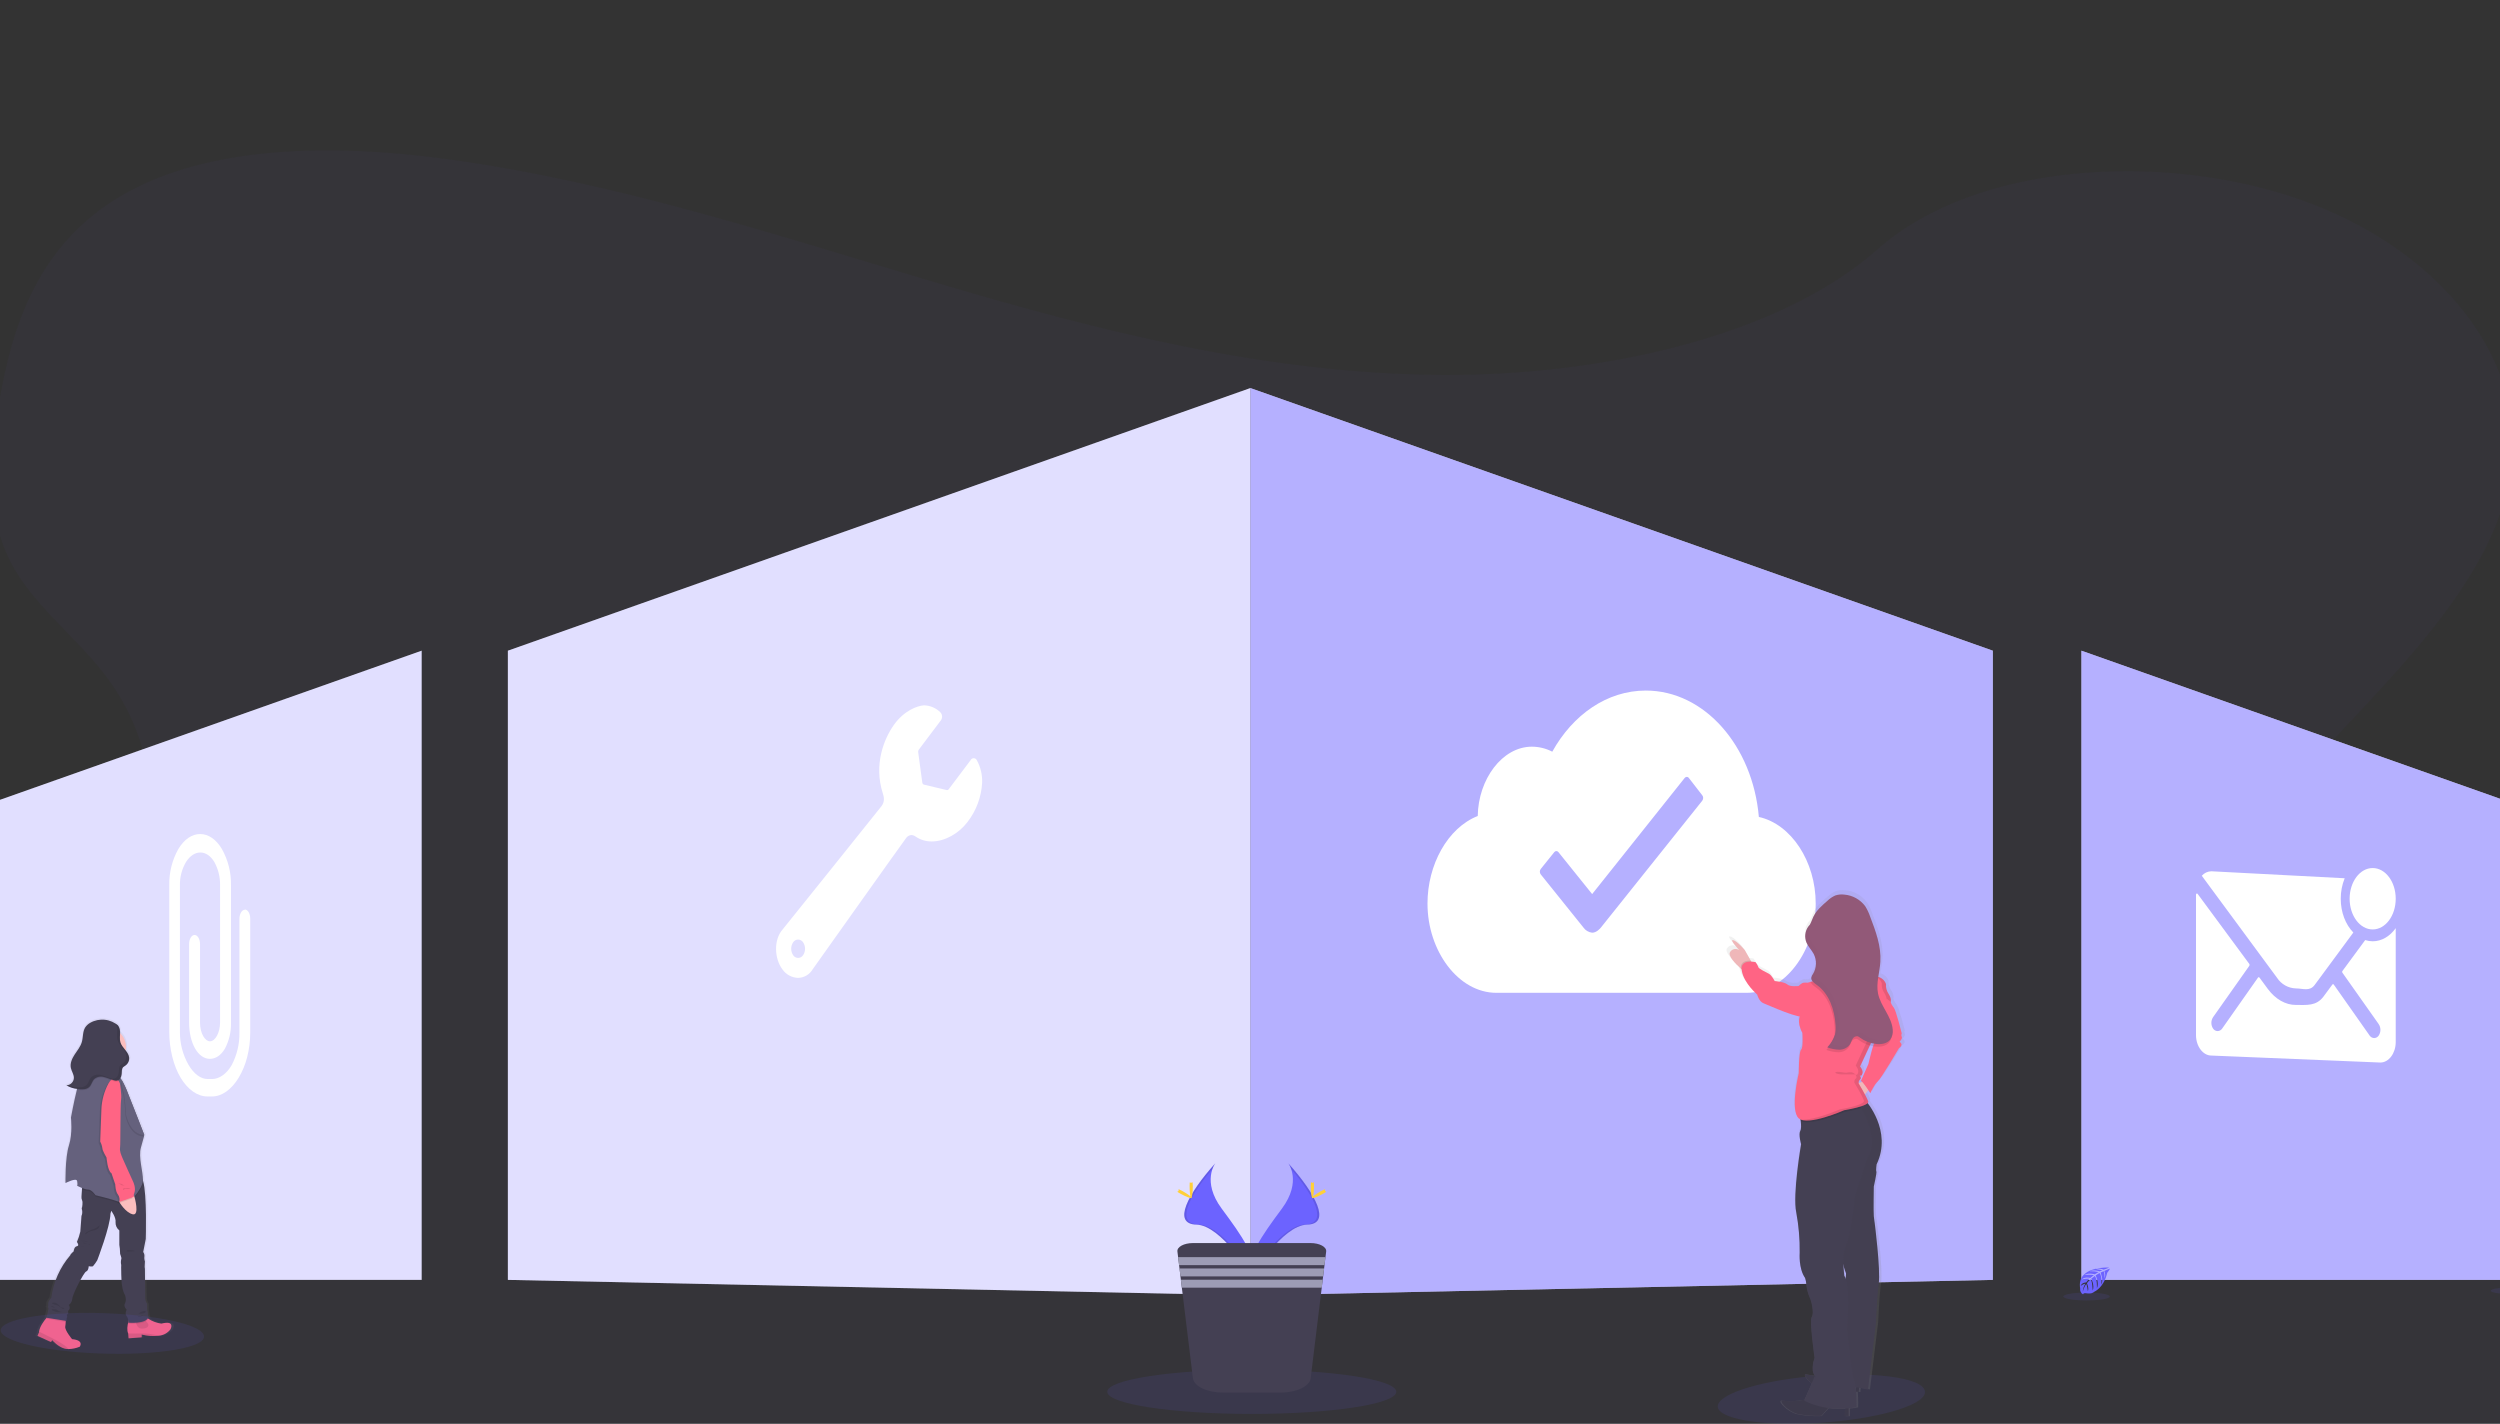 <svg width="1280" height="729" viewBox="0 0 1280 729" fill="none" xmlns="http://www.w3.org/2000/svg">
<rect x="0" y="0" width="1280" height="729" fill="#333333" stroke="none"/>
<g clip-path="url(#clip0)">
<path opacity="0.1" d="M738.573 191.959C648.706 191.463 562.568 169.403 480.216 144.974C397.864 120.544 316.244 93.331 228.227 81.371C171.62 73.71 107.109 73.944 62.319 100.082C19.222 125.242 6.142 167.24 -0.47 206.083C-5.461 235.307 -8.042 266.007 8.307 292.889C19.652 311.546 39.343 326.992 53.155 344.794C101.186 406.73 70.365 485.2 21.602 547.907C-1.345 577.325 -27.963 605.503 -45.403 636.643C-62.843 667.783 -70.373 703.208 -53.65 734.169C-37.071 764.868 1.165 787.328 42.355 802.801C126.026 834.203 223.867 841.465 319.156 844.648C530.141 851.702 741.814 841.589 952.914 831.489C1031.05 827.741 1109.51 823.966 1186.16 812.198C1228.72 805.64 1272.6 795.76 1303.06 773.701C1341.78 745.674 1350.39 699.571 1323.14 666.226C1277.47 610.27 1154.79 598.958 1122.35 538.524C1104.48 505.248 1121 467.343 1144.95 435.541C1196.33 367.322 1283.77 306.475 1286.52 229.81C1288.42 177.147 1244.33 125.477 1177.6 102.135C1107.55 77.582 1011.6 83.093 961.519 127.461C910.002 173.138 817.984 192.4 738.573 191.959Z" fill="#6C63FF" fill-opacity="0.3"/>
<path opacity="0.1" d="M985.26 711.351C988.78 718.501 963.876 726.188 933.03 728.404C905.393 730.395 882.673 727.153 879.797 721.337C876.922 715.522 894.523 708.467 921.562 705.285C951.74 701.757 981.74 704.272 985.26 711.351Z" fill="#6C63FF"/>
<path d="M260.03 333.151L640.186 198.687V663.216L260.03 655.303V333.151Z" fill="white"/>
<path opacity="0.2" d="M260.03 333.151L640.186 198.687V663.216L260.03 655.303V333.151Z" fill="#6C63FF"/>
<path d="M-1 409.864L215.879 333.151V655.303H-1V409.864Z" fill="white"/>
<path opacity="0.2" d="M-1 409.864L215.879 333.151V655.303H-1V409.864Z" fill="#6C63FF"/>
<path d="M640.186 198.687L1020.33 333.151V655.303L640.186 663.216V198.687Z" fill="white"/>
<path opacity="0.5" d="M640.186 198.687L1020.33 333.151V655.303L640.186 663.216V198.687Z" fill="#6C63FF"/>
<path d="M1285.29 410.829L1065.68 333.151V655.303H1285.29V410.829Z" fill="white"/>
<path opacity="0.5" d="M1285.29 410.829L1065.68 333.151V655.303H1285.29V410.829Z" fill="#6C63FF"/>
<path d="M125.381 465.792C123.841 465.792 122.588 467.889 122.588 470.476V528.775C122.67 534.528 121.312 540.209 118.639 545.305C116.145 549.679 112.326 552.455 108.675 552.455H106.288C102.708 552.455 99.2 549.786 96.455 545.079C93.594 539.997 92.101 534.26 92.124 528.43V453.207C92.049 449.049 93.123 444.95 95.226 441.361C97.219 438.215 99.832 436.475 102.577 436.475C105.321 436.475 107.839 438.215 109.737 441.337C111.749 444.982 112.762 449.094 112.672 453.255V523.496C112.672 528.621 110.286 533.149 107.469 533.149C105.083 533.149 102.41 529.288 102.41 523.496V483.382C102.41 480.808 101.157 478.699 99.618 478.699C98.078 478.699 96.813 480.808 96.813 483.382V523.448C96.813 534.103 101.396 542.135 107.469 542.135C110.429 542.135 113.161 540.3 115.13 536.951C117.332 532.798 118.414 528.145 118.269 523.448V453.207C118.391 446.726 116.781 440.328 113.603 434.676C110.644 429.73 106.694 427.025 102.481 427.025C98.269 427.025 94.319 429.73 91.324 434.676C88.138 440.338 86.531 446.75 86.671 453.243V528.454C86.671 537.07 88.866 545.817 92.517 551.848C96.169 557.878 101.109 561.382 106.169 561.382H108.615C113.567 561.382 118.531 557.878 122.23 551.752C124.145 548.518 125.588 545.026 126.514 541.384C127.583 537.258 128.121 533.013 128.113 528.752V470.356C128.113 467.77 126.92 465.673 125.333 465.673L125.381 465.792Z" fill="white"/>
<path d="M659.613 595.596C659.613 595.596 666.689 604.844 656.343 618.8C645.998 632.755 637.454 644.553 640.914 653.229C640.914 653.229 656.522 627.309 669.219 627.011C681.915 626.713 673.574 611.184 659.613 595.596Z" fill="#6C63FF"/>
<path opacity="0.1" d="M659.613 595.596C660.227 596.494 660.713 597.473 661.057 598.504C673.443 613.044 680.042 626.606 668.133 626.951C657.036 627.273 643.73 647.08 640.544 652.085C640.642 652.49 640.766 652.888 640.914 653.277C640.914 653.277 656.522 627.356 669.219 627.058C681.915 626.761 673.574 611.184 659.613 595.596Z" fill="black"/>
<path d="M672.763 607.383C672.763 610.636 672.393 613.27 671.94 613.27C671.486 613.27 671.128 610.636 671.128 607.383C671.128 604.129 671.582 605.655 672.035 605.655C672.488 605.655 672.763 604.129 672.763 607.383Z" fill="#FFD037"/>
<path d="M677.274 611.268C674.422 612.817 671.928 613.759 671.713 613.365C671.498 612.972 673.634 611.387 676.486 609.79C679.338 608.193 678.216 609.373 678.431 609.79C678.646 610.207 680.137 609.707 677.274 611.268Z" fill="#FFD037"/>
<path d="M622.227 595.596C622.227 595.596 615.151 604.844 625.497 618.8C635.843 632.755 644.363 644.553 640.914 653.229C640.914 653.229 625.318 627.309 612.61 627.011C599.901 626.713 608.254 611.184 622.227 595.596Z" fill="#6C63FF"/>
<path opacity="0.1" d="M622.227 595.596C621.613 596.494 621.127 597.473 620.784 598.504C608.385 613.044 601.786 626.606 613.707 626.951C624.793 627.273 638.11 647.08 641.296 652.085C641.194 652.49 641.067 652.888 640.914 653.277C640.914 653.277 625.318 627.356 612.61 627.058C599.901 626.761 608.254 611.184 622.227 595.596Z" fill="black"/>
<path d="M609.077 607.383C609.077 610.636 609.436 613.27 609.889 613.27C610.342 613.27 610.712 610.636 610.712 607.383C610.712 604.129 610.247 605.655 609.805 605.655C609.364 605.655 609.077 604.129 609.077 607.383Z" fill="#FFD037"/>
<path d="M604.555 611.268C607.419 612.817 609.913 613.759 610.128 613.365C610.342 612.972 608.206 611.387 605.354 609.79C602.502 608.193 603.624 609.373 603.409 609.79C603.195 610.207 601.655 609.707 604.555 611.268Z" fill="#FFD037"/>
<path opacity="0.1" d="M640.914 723.923C681.774 723.923 714.898 718.849 714.898 712.59C714.898 706.331 681.774 701.256 640.914 701.256C600.054 701.256 566.931 706.331 566.931 712.59C566.931 718.849 600.054 723.923 640.914 723.923Z" fill="#6C63FF"/>
<path d="M679.004 640.775L678.646 643.659L678.145 647.735L677.942 649.427L677.441 653.515L677.226 655.207L676.737 659.283L671.069 705.642C670.567 709.777 663.801 713.007 655.627 713.007H626.213C618.039 713.007 611.285 709.777 610.772 705.642L605.104 659.283L604.603 655.207L604.4 653.515L603.899 649.427L603.684 647.735L603.195 643.659L602.837 640.775C602.55 638.392 606.214 636.449 610.844 636.449H671.009C675.639 636.449 679.29 638.428 679.004 640.775Z" fill="#444053"/>
<path d="M678.646 643.659L678.145 647.735H603.684L603.195 643.659H678.646Z" fill="#9D9CB5"/>
<path d="M677.942 649.439L677.441 653.515H604.4L603.899 649.439H677.942Z" fill="#9D9CB5"/>
<path d="M677.226 655.219L676.737 659.295H605.104L604.603 655.219H677.226Z" fill="#9D9CB5"/>
<path d="M497.076 389.044L485.68 404.167C485.585 404.308 485.451 404.418 485.294 404.484C485.137 404.55 484.964 404.568 484.797 404.537L473.019 401.724C472.797 401.64 472.603 401.494 472.459 401.305C472.315 401.115 472.228 400.888 472.208 400.652L470.108 385.075C470.045 384.658 470.143 384.232 470.382 383.884L481.754 368.784C482.18 368.178 482.386 367.445 482.338 366.706C482.291 365.967 481.992 365.267 481.492 364.721C479.338 362.573 476.464 361.3 473.425 361.145C473.259 361.127 473.091 361.127 472.924 361.145C469.75 361.384 462.948 363.731 457.698 371.108C452.602 378.259 447.268 391.439 451.994 406.169C452.555 407.945 453.187 410.293 451.302 412.783C449.416 415.274 400.647 475.946 400.647 475.946C396.077 481.154 396.411 490.783 400.647 496.384C401.548 497.663 402.733 498.716 404.11 499.46C405.487 500.205 407.018 500.62 408.582 500.674C410.106 500.647 411.597 500.227 412.912 499.457C414.226 498.687 415.32 497.592 416.088 496.277C416.088 496.277 461.6 432.161 463.819 429.241C464.118 428.753 464.529 428.343 465.019 428.047C465.51 427.75 466.064 427.575 466.635 427.537C467.424 427.578 468.181 427.856 468.807 428.336C471.228 429.987 474.098 430.856 477.029 430.826C483.831 430.826 490.978 426.655 495.346 420.887C499.849 415.088 502.468 408.052 502.852 400.723C503.003 396.723 502.067 392.758 500.143 389.247C500.016 388.959 499.814 388.711 499.558 388.528C499.302 388.345 499.001 388.234 498.687 388.208C498.374 388.181 498.059 388.239 497.775 388.375C497.492 388.512 497.25 388.722 497.076 388.984V389.044ZM411.16 489.091C410.885 489.509 410.51 489.852 410.07 490.089C409.629 490.327 409.137 490.451 408.636 490.451C408.135 490.451 407.642 490.327 407.202 490.089C406.761 489.852 406.387 489.509 406.112 489.091C405.445 488.105 405.089 486.943 405.089 485.754C405.089 484.565 405.445 483.402 406.112 482.417C406.387 481.999 406.761 481.656 407.202 481.418C407.642 481.181 408.135 481.057 408.636 481.057C409.137 481.057 409.629 481.181 410.07 481.418C410.51 481.656 410.885 481.999 411.16 482.417C411.828 483.401 412.187 484.563 412.189 485.752C412.191 486.941 411.837 488.104 411.172 489.091H411.16Z" fill="white"/>
<path d="M900.537 418.277C897.386 381.906 872.697 353.566 842.662 353.566C822.782 353.566 805.277 365.948 794.764 384.861C791.537 383.19 787.958 382.311 784.323 382.299C769.144 382.299 756.877 398.983 756.603 417.789C741.09 423.938 730.876 442.815 730.876 462.622C730.876 486.898 746.675 508.325 766.149 508.325H894.355C913.842 508.325 929.641 486.874 929.641 462.622C929.641 441.004 917.064 421.948 900.537 418.277ZM871.576 409.935L819.68 474.885C819.012 475.707 817.293 477.543 815.169 477.543C814.26 477.437 813.383 477.136 812.601 476.661C811.818 476.186 811.148 475.548 810.635 474.79L788.857 447.678C788.556 447.282 788.393 446.798 788.393 446.301C788.393 445.804 788.556 445.321 788.857 444.925L795.767 436.32C795.891 436.147 796.053 436.003 796.241 435.902C796.43 435.801 796.639 435.744 796.852 435.736C797.066 435.743 797.276 435.8 797.464 435.901C797.652 436.002 797.815 436.146 797.938 436.32L815.181 457.772L862.531 398.34C862.657 398.168 862.82 398.026 863.007 397.925C863.195 397.824 863.403 397.766 863.617 397.756C863.832 397.757 864.043 397.811 864.232 397.912C864.422 398.014 864.583 398.161 864.702 398.34L871.492 407.099C871.825 407.486 872.015 407.975 872.03 408.484C872.045 408.994 871.885 409.494 871.576 409.9V409.935Z" fill="white"/>
<path d="M1214.81 475.874C1221.33 475.874 1226.61 468.837 1226.61 460.155C1226.61 451.474 1221.33 444.436 1214.81 444.436C1208.29 444.436 1203.01 451.474 1203.01 460.155C1203.01 468.837 1208.29 475.874 1214.81 475.874Z" fill="white"/>
<path d="M1214.81 481.94C1213.51 481.934 1212.22 481.725 1210.98 481.321L1199.33 497.135C1199.24 497.268 1199.18 497.429 1199.18 497.594C1199.18 497.759 1199.24 497.92 1199.33 498.053L1217.84 524.271C1218.45 525.158 1218.78 526.209 1218.78 527.286C1218.78 528.363 1218.45 529.414 1217.84 530.301C1217.58 530.659 1217.24 530.953 1216.85 531.159C1216.45 531.366 1216.02 531.48 1215.58 531.493C1215.13 531.481 1214.7 531.367 1214.31 531.16C1213.92 530.954 1213.58 530.66 1213.32 530.301L1194.88 504.083C1194.84 504.024 1194.79 503.975 1194.73 503.942C1194.67 503.908 1194.6 503.891 1194.53 503.891C1194.45 503.891 1194.39 503.908 1194.32 503.942C1194.26 503.975 1194.21 504.024 1194.17 504.083L1189.67 510.184C1185.91 515.261 1180.92 514.499 1175.55 514.534C1170.18 514.57 1164.97 511.519 1161.15 506.371L1156.83 500.508C1156.79 500.449 1156.74 500.4 1156.68 500.367C1156.61 500.333 1156.54 500.316 1156.47 500.316C1156.4 500.316 1156.33 500.333 1156.27 500.367C1156.21 500.4 1156.15 500.449 1156.11 500.508L1137.68 526.726C1137.42 527.084 1137.08 527.378 1136.68 527.584C1136.29 527.791 1135.85 527.905 1135.41 527.918C1134.97 527.906 1134.53 527.792 1134.14 527.585C1133.75 527.378 1133.41 527.084 1133.16 526.726C1132.54 525.839 1132.22 524.788 1132.22 523.711C1132.22 522.634 1132.54 521.582 1133.16 520.696L1151.66 494.477C1151.74 494.338 1151.79 494.18 1151.79 494.019C1151.79 493.857 1151.74 493.699 1151.66 493.56L1125.18 457.665C1124.86 457.235 1124.35 457.533 1124.35 458.117V529.955C1124.35 535.724 1127.93 540.443 1132.21 540.443L1218.75 544.018C1223.08 544.018 1226.61 539.251 1226.61 533.531V475.219C1223.64 479.354 1219.47 481.94 1214.81 481.94Z" fill="white"/>
<path d="M1198.46 460.155C1198.45 456.562 1199.13 453 1200.48 449.668L1132.19 446.093C1131.26 446.115 1130.35 446.332 1129.51 446.728C1128.67 447.124 1127.93 447.691 1127.32 448.393L1165.9 500.71C1166.95 502.308 1168.37 503.63 1170.05 504.563C1171.72 505.497 1173.59 506.015 1175.5 506.073C1179.08 506.073 1182.57 507.753 1185.12 504.285L1204.91 477.447C1200.98 473.455 1198.46 467.198 1198.46 460.155Z" fill="white"/>
<path opacity="0.1" d="M1285.13 662.525C1290.58 662.525 1295 661.778 1295 660.856C1295 659.935 1290.58 659.188 1285.13 659.188C1279.68 659.188 1275.26 659.935 1275.26 660.856C1275.26 661.778 1279.68 662.525 1285.13 662.525Z" fill="#6C63FF"/>
<path d="M1079.9 648.986C1079.9 648.986 1063.07 647.973 1065.05 659.712C1064.95 660.309 1065.04 660.924 1065.31 661.467C1065.58 662.011 1066.01 662.456 1066.55 662.739C1066.55 662.739 1066.55 661.869 1068.28 662.167C1068.88 662.269 1069.49 662.297 1070.1 662.25C1070.93 662.198 1071.72 661.875 1072.35 661.333C1072.35 661.333 1077.12 659.378 1078.91 651.656C1078.91 651.656 1080.28 649.975 1080.22 649.535L1077.38 650.726C1077.92 651.902 1078 653.241 1077.58 654.468C1077.58 654.468 1077.5 650.798 1076.95 650.893C1076.84 650.893 1075.47 651.596 1075.47 651.596C1075.47 651.596 1077.14 655.171 1075.89 657.758C1075.89 657.758 1076.37 653.36 1074.95 651.799L1072.95 652.991C1072.95 652.991 1074.9 656.673 1073.59 659.688C1073.59 659.688 1073.92 655.076 1072.54 653.277L1070.72 654.695C1070.72 654.695 1072.56 658.27 1071.44 660.808C1071.44 660.808 1071.3 655.446 1070.33 655.04C1069.64 655.619 1069.03 656.279 1068.5 657.007C1068.5 657.007 1069.7 659.64 1068.98 661.035C1068.98 661.035 1068.5 657.46 1068.11 657.46C1067.29 658.672 1066.7 660.026 1066.37 661.452C1066.45 659.952 1066.92 658.498 1067.73 657.233C1066.83 657.396 1066.01 657.809 1065.34 658.425C1065.34 658.425 1065.59 656.745 1068.16 656.601C1068.63 655.905 1069.18 655.265 1069.8 654.695C1068.42 654.576 1067.03 654.738 1065.71 655.171C1065.71 655.171 1067.07 653.586 1070.27 654.301L1072.06 652.848C1070.48 652.592 1068.87 652.592 1067.29 652.848C1067.29 652.848 1068.92 651.453 1072.55 652.466L1074.49 651.274C1072.99 650.944 1071.46 650.811 1069.92 650.881C1069.92 650.881 1071.73 649.904 1075.07 650.953L1076.45 650.333C1076.45 650.333 1074.36 649.928 1073.74 649.856C1073.12 649.785 1073.1 649.618 1073.1 649.618C1074.43 649.4 1075.79 649.552 1077.04 650.059C1078.02 649.788 1078.98 649.429 1079.9 648.986Z" fill="#6C63FF"/>
<path opacity="0.1" d="M1068.31 665.826C1074.89 665.826 1080.22 664.924 1080.22 663.812C1080.22 662.7 1074.89 661.798 1068.31 661.798C1061.74 661.798 1056.4 662.7 1056.4 663.812C1056.4 664.924 1061.74 665.826 1068.31 665.826Z" fill="#6C63FF"/>
<path d="M974.341 531.505C974.341 531.505 975.714 530.182 975.26 529.288C975.128 529.011 975.059 528.707 975.059 528.4C975.059 528.093 975.128 527.79 975.26 527.512C975.26 527.512 972.181 515.428 971.036 514.212C970.284 513.327 969.705 512.308 969.329 511.209C969.449 510.973 969.506 510.711 969.497 510.446C969.446 509.228 969.03 508.053 968.303 507.074C967.408 505.752 966.915 504.2 966.883 502.605C966.871 502.406 966.871 502.207 966.883 502.009C966.541 501.112 965.987 500.311 965.268 499.674C964.549 499.037 963.687 498.583 962.754 498.35C963.148 495.788 963.685 493.226 963.852 490.652C964.389 482.584 961.382 474.754 958.423 467.198C957.776 465.325 956.907 463.537 955.833 461.871C954.51 460.13 952.833 458.689 950.912 457.641C948.991 456.594 946.87 455.964 944.688 455.793C943.082 455.592 941.452 455.751 939.915 456.258C938.398 456.938 937.006 457.869 935.798 459.011C934.521 460.084 933.245 461.18 932.063 462.348L931.92 462.491L931.502 462.932L931.335 463.099L930.942 463.54L930.798 463.695C930.631 463.897 930.452 464.1 930.285 464.314C930.13 464.517 929.975 464.708 929.832 464.91L929.689 465.113L929.378 465.554L929.235 465.78C929.128 465.935 929.044 466.09 928.949 466.245L928.818 466.459C928.698 466.686 928.567 466.912 928.448 467.151L928.018 468.104V468.235L927.767 468.867C927.445 469.629 927.135 470.392 926.741 471.119L926.67 471.238L925.81 472.275C925.418 472.79 925.09 473.35 924.832 473.944L924.748 474.134C924.748 474.218 924.689 474.313 924.653 474.396L924.569 474.611C924.547 474.704 924.519 474.795 924.486 474.885C924.486 474.956 924.486 475.028 924.486 475.111L924.414 475.374C924.414 475.457 924.414 475.528 924.414 475.612C924.414 475.695 924.414 475.791 924.355 475.874V476.124V476.387C924.355 476.482 924.355 476.577 924.355 476.685C924.355 476.792 924.355 476.828 924.355 476.887C924.355 476.947 924.355 477.221 924.355 477.388C924.355 477.554 924.355 477.519 924.355 477.59C924.349 477.697 924.349 477.805 924.355 477.912C924.349 477.983 924.349 478.055 924.355 478.126C924.349 478.226 924.349 478.325 924.355 478.424V478.639C924.355 478.746 924.355 478.842 924.355 478.937C924.349 479.008 924.349 479.08 924.355 479.151L924.426 479.461C924.426 479.461 924.426 479.592 924.426 479.652L924.534 479.986C924.534 479.986 924.534 480.093 924.593 480.141C924.653 480.188 924.713 480.474 924.784 480.629C925.151 481.428 925.599 482.186 926.121 482.893C926.467 483.37 926.825 483.835 927.183 484.312L927.696 485.027C928.043 485.501 928.358 485.999 928.639 486.516C929.476 488.113 929.883 489.9 929.818 491.702C929.753 493.503 929.219 495.257 928.269 496.789L927.839 497.445C927.603 497.808 927.437 498.212 927.35 498.636C927.308 499.005 927.347 499.378 927.465 499.73C927.582 500.082 927.775 500.404 928.03 500.674L926.968 500.948C926.097 501.187 925.5 501.377 925.5 501.377C924.778 501.314 924.051 501.314 923.328 501.377C922.325 501.694 921.424 502.269 920.715 503.046C920.715 503.046 916.157 503.594 914.665 502.271C913.174 500.948 907.947 500.495 907.947 500.495C907.947 500.495 906.467 497.611 904.868 496.718C903.269 495.824 899.403 494.167 899.284 493.285C898.951 492.352 898.45 491.488 897.804 490.735C897.019 490.567 896.22 490.471 895.418 490.449L895.167 490.02L891.981 484.526C891.981 484.526 887.983 479.866 885.824 479.426C883.664 478.985 888.866 484.371 889.117 484.621C888.379 484.095 887.462 483.882 886.568 484.029C885.673 484.177 884.873 484.673 884.344 485.408C882.649 487.291 887.148 491.712 889.94 494.155L890.394 494.549C890.414 494.793 890.45 495.036 890.501 495.276C891.754 501.818 898.699 507.479 898.699 507.479C898.699 507.479 899.499 511.138 902.124 512.032C904.212 512.735 915.429 517.811 921.276 518.824C920.787 520.088 920.214 523.019 922.636 527.334C922.636 527.334 923.209 534.985 921.956 535.986C920.703 536.987 920.763 548.07 920.763 548.07C920.763 548.07 915.99 567.364 920.763 571.464C921.066 571.723 921.408 571.932 921.777 572.083C921.777 572.381 921.861 572.691 921.896 573.013C922.111 574.944 922.183 576.946 921.67 577.78C920.476 579.663 922.064 584.764 922.064 584.764C922.064 584.764 917.457 610.827 919.51 620.027C920.806 626.902 921.413 633.888 921.324 640.883C921.324 640.883 920.644 648.975 924.176 653.861C924.564 655.016 924.793 656.219 924.856 657.436C925.088 659.773 925.704 662.057 926.682 664.193C927.481 665.742 929.068 672.297 927.708 674.061C926.347 675.825 929.187 695.143 929.187 695.143C929.187 695.143 926.908 701.101 929.187 704.236L929.259 704.319C927.907 704.303 926.563 704.111 925.262 703.747C922.708 702.889 924.617 706.131 927.648 708.347C926.324 711.35 924.51 715.378 923.901 716.689C921.264 717.142 916.037 717.881 912.971 717.154C908.758 716.165 914.796 722.922 920.488 724.15C924.508 724.899 928.598 725.195 932.684 725.032L936.359 720.98C939.329 721.378 942.33 721.49 945.321 721.313L944.998 725.079H947.158V721.17C948.519 721.039 949.927 720.86 951.383 720.598C951.383 720.598 951.466 716.475 951.203 712.578L952.528 712.697L952.731 710.54L957.421 711.386L961.633 676.826C961.633 676.826 962.098 663.967 963.124 656.757C964.151 649.547 960.953 625.366 960.953 625.366C960.953 625.366 960.726 624.174 960.499 621.934C960.272 619.694 960.499 606.62 960.499 606.62C960.499 606.62 962.206 599.47 961.871 598.862C961.537 598.254 961.979 595.203 961.979 595.203C969.139 580.628 960.332 567.459 957.265 563.551C957.442 563.386 957.549 563.16 957.564 562.919C957.581 562.836 957.581 562.751 957.564 562.669C957.08 561.436 956.506 560.241 955.845 559.093L957.635 556.817C958.256 557.711 958.697 558.378 958.697 558.378C958.697 558.378 960.63 554.052 962.576 552.42C964.521 550.787 973.852 535.235 973.852 535.235C973.852 535.235 976.024 533.781 974.878 532.565C973.733 531.35 974.341 531.505 974.341 531.505ZM945.631 654.159C945.478 653.656 945.199 653.2 944.819 652.836C944.819 652.836 944.485 650.452 944.366 647.39C945.046 649.773 945.738 651.501 945.738 651.501L945.631 654.159ZM951.001 710.85C951.001 710.635 951.001 710.421 951.001 710.218H951.168L951.001 710.85ZM952.409 553.087V552.944C952.383 552.638 952.438 552.331 952.568 552.054C952.698 551.776 952.898 551.536 953.149 551.359C953.279 551.278 953.385 551.164 953.454 551.027C953.524 550.89 953.554 550.737 953.542 550.584C953.487 550.083 953.297 549.605 952.993 549.202C953.22 549.369 953.924 549.75 954.401 548.368C954.473 548.152 954.509 547.927 954.509 547.7C954.395 546.545 953.924 545.454 953.16 544.578L958.315 533.733C958.879 533.901 959.453 534.032 960.034 534.126C958.685 538.298 957.576 543.267 957.576 543.267L953.59 552.026C953.86 552.131 954.098 552.303 954.282 552.527L952.409 553.087Z" fill="url(#paint0_linear)"/>
<path d="M935.261 704.045C935.261 704.045 928.567 704.867 925.309 703.747C922.051 702.627 926.312 708.514 930.715 709.956C933.823 710.866 937.027 711.41 940.261 711.577L945.428 706.714L950.917 707.143L949.963 712.518L951.669 712.673L952.325 705.642L935.261 704.045Z" fill="#444053"/>
<path opacity="0.1" d="M935.261 704.045C935.261 704.045 928.567 704.867 925.309 703.747C922.051 702.627 926.312 708.514 930.715 709.956C933.823 710.866 937.027 711.41 940.261 711.577L945.428 706.714L950.917 707.143L949.963 712.518L951.669 712.673L952.325 705.642L935.261 704.045Z" fill="black"/>
<path d="M925.596 716.332C925.596 716.332 917.553 718.083 913.484 717.094C909.415 716.105 915.25 722.815 920.751 724.018C924.629 724.768 928.582 725.064 932.529 724.9L938.256 718.417L944.963 718.31L944.414 724.948H946.514V716.332H925.596Z" fill="#444053"/>
<path opacity="0.1" d="M925.596 716.332C925.596 716.332 917.553 718.083 913.484 717.094C909.415 716.105 915.25 722.815 920.751 724.018C924.629 724.768 928.582 725.064 932.529 724.9L938.256 718.417L944.963 718.31L944.414 724.948H946.514V716.332H925.596Z" fill="black"/>
<path d="M955.308 563.634C955.308 563.634 969.067 578.912 960.821 596.168C960.821 596.168 960.38 599.255 960.702 599.803C961.024 600.351 959.389 607.502 959.389 607.502C959.389 607.502 959.163 620.468 959.389 622.673C959.616 624.877 959.831 626.069 959.831 626.069C959.831 626.069 962.91 650.035 961.919 657.186C960.929 664.336 960.487 677.088 960.487 677.088L956.418 711.386L935.285 707.429L944.831 660.368L945.165 652.025C945.165 652.025 941.204 641.812 942.958 636.64C944.712 631.468 942.516 565.624 942.516 565.624L955.308 563.634Z" fill="#444053"/>
<path opacity="0.02" d="M955.308 563.634C955.308 563.634 969.067 578.912 960.821 596.168C960.821 596.168 960.38 599.255 960.702 599.803C961.024 600.351 959.389 607.502 959.389 607.502C959.389 607.502 959.163 620.468 959.389 622.673C959.616 624.877 959.831 626.069 959.831 626.069C959.831 626.069 962.91 650.035 961.919 657.186C960.929 664.336 960.487 677.088 960.487 677.088L956.418 711.386L935.285 707.429L944.831 660.368L945.165 652.025C945.165 652.025 941.204 641.812 942.958 636.64C944.712 631.468 942.516 565.624 942.516 565.624L955.308 563.634Z" fill="black"/>
<path d="M945.189 637.51C942.803 642.122 944.306 653.336 944.306 653.336C947.492 656.089 945.738 680.055 945.738 680.055C945.738 680.055 947.934 703.687 949.318 706.44C950.702 709.193 950.511 720.503 950.511 720.503C934.33 723.47 923.758 717.095 923.758 717.095C923.758 717.095 928.937 705.332 929.044 704.784C929.104 704.474 929.796 705.308 929.999 705.559L929.044 704.236C926.837 701.161 929.044 695.226 929.044 695.226C929.044 695.226 926.288 676.158 927.612 674.335C928.937 672.511 927.397 666.088 926.622 664.551C925.674 662.424 925.078 660.158 924.856 657.841C924.792 656.646 924.571 655.464 924.199 654.326C920.787 649.487 921.443 641.467 921.443 641.467C921.534 634.538 920.947 627.617 919.689 620.802C917.708 611.673 922.159 585.836 922.159 585.836C922.159 585.836 920.679 580.783 921.777 578.912C922.278 578.078 922.207 576.1 921.992 574.145C921.729 571.762 921.228 569.545 921.228 569.545L951.287 564.254C951.919 565.302 952.48 566.315 953.029 567.293C962.969 585.633 956.263 592.438 956.263 592.438L949.879 612.007C949.879 612.007 947.612 632.886 945.189 637.51Z" fill="#444053"/>
<path d="M897.589 494.048L893.294 497.623C893.294 497.623 892.446 496.956 891.325 495.943C888.628 493.56 884.284 489.138 885.919 487.279C886.165 486.92 886.482 486.614 886.849 486.38C887.217 486.145 887.627 485.987 888.057 485.915C888.487 485.843 888.927 485.858 889.351 485.959C889.775 486.06 890.174 486.246 890.525 486.504C890.286 486.242 885.298 480.915 887.351 481.344C889.403 481.773 893.317 486.397 893.317 486.397L896.396 491.843L897.589 494.048Z" fill="#EFB7B9"/>
<path d="M955.094 553.421L950.034 554.958L953.876 561.656L958.28 555.947L955.094 553.421Z" fill="#EFB7B9"/>
<path d="M943.209 490.425C951.17 490.425 957.623 483.98 957.623 476.029C957.623 468.078 951.17 461.633 943.209 461.633C935.247 461.633 928.794 468.078 928.794 476.029C928.794 483.98 935.247 490.425 943.209 490.425Z" fill="#EFB7B9"/>
<path d="M934.724 481.285C934.724 481.285 947.85 502.057 935.393 503.82C922.935 505.584 952.098 518.217 952.098 518.217L962.993 507.229C962.993 507.229 951.657 487.66 953.447 480.188C955.237 472.716 934.724 481.285 934.724 481.285Z" fill="#EFB7B9"/>
<path opacity="0.1" d="M953.065 567.293C950.159 568.178 947.197 568.867 944.199 569.354C944.199 569.354 927.97 576.505 922.064 574.121C921.801 571.738 921.3 569.521 921.3 569.521L951.287 564.254C951.955 565.302 952.54 566.315 953.065 567.293Z" fill="black"/>
<path d="M967.993 512.949L965.057 519.015L961.752 525.832L961.275 526.809L957.349 535.282L952.361 546.008C952.361 546.008 954.127 548.094 953.554 549.75C952.982 551.407 952.23 550.62 952.134 550.525C952.218 550.656 953.328 552.086 952.337 552.718C952.045 552.971 951.829 553.299 951.713 553.668C951.598 554.036 951.586 554.429 951.681 554.803C951.681 554.803 955.75 561.513 956.526 563.932C957.301 566.351 944.199 568.437 944.199 568.437C944.199 568.437 925.596 576.684 920.966 572.608C916.336 568.532 920.966 549.416 920.966 549.416C920.966 549.416 920.966 538.429 922.159 537.439C923.352 536.45 922.815 528.859 922.815 528.859C919.629 523.031 921.825 519.73 921.825 519.73L920.942 504.786C920.942 504.786 922.374 503.248 923.472 503.141C924.17 503.07 924.874 503.07 925.572 503.141C925.572 503.141 926.145 502.938 926.992 502.712C928.758 502.212 931.681 501.52 932.72 502.033C934.259 502.807 944.175 500.841 944.175 500.841C948.443 500.217 952.741 499.819 957.051 499.649C958.523 499.562 959.999 499.723 961.418 500.126C962.375 500.341 963.263 500.794 963.999 501.441C964.735 502.089 965.296 502.911 965.63 503.832C965.466 505.62 965.934 507.408 966.955 508.885C968.745 511.745 967.993 512.949 967.993 512.949Z" fill="#FF6484"/>
<path opacity="0.1" d="M897.589 494.048L893.294 497.623C893.294 497.623 892.446 496.956 891.325 495.943C890.979 492.237 894.141 491.748 896.372 491.844L897.589 494.048Z" fill="black"/>
<path d="M922.839 504.714L920.966 504.822C920.966 504.822 916.562 505.37 915.13 504.047C913.699 502.724 908.639 502.295 908.639 502.295C908.639 502.295 907.207 499.435 905.668 498.553C904.128 497.671 900.382 496.027 900.274 495.145C899.956 494.222 899.471 493.365 898.842 492.618C898.842 492.618 890.585 490.64 891.802 497.123C893.019 503.606 899.725 509.219 899.725 509.219C899.725 509.219 900.501 512.794 903.031 513.724C905.56 514.653 921.956 522.305 924.605 520.326C927.254 518.348 922.839 504.714 922.839 504.714Z" fill="#FF6484"/>
<path opacity="0.1" d="M966.979 508.85C965.958 507.372 965.49 505.584 965.654 503.797C965.32 502.876 964.759 502.053 964.023 501.406C963.286 500.758 962.399 500.306 961.442 500.09C960.745 499.883 960.03 499.743 959.306 499.673C960.249 499.895 961.123 500.348 961.848 500.991C962.573 501.634 963.126 502.446 963.459 503.356C963.286 505.144 963.755 506.935 964.783 508.409C966.537 511.269 965.774 512.485 965.774 512.485L962.838 518.539L959.521 525.379L959.055 526.356L955.129 534.83L950.141 545.555C950.141 545.555 951.896 547.641 951.335 549.297C950.774 550.954 950.022 550.167 949.915 550.072C950.01 550.203 951.108 551.633 950.13 552.265C949.838 552.518 949.621 552.846 949.503 553.214C949.385 553.582 949.371 553.975 949.461 554.35C949.461 554.35 953.542 561.06 954.306 563.479C955.07 565.898 941.979 567.984 941.979 567.984C941.979 567.984 929.056 573.704 922.075 573.263C928.042 575.587 944.187 568.425 944.187 568.425C944.187 568.425 957.313 566.339 956.514 563.92C955.714 561.501 951.669 554.791 951.669 554.791C951.574 554.417 951.586 554.024 951.702 553.656C951.817 553.288 952.033 552.959 952.325 552.706C953.28 552.074 952.206 550.644 952.122 550.513C952.218 550.608 953.029 551.276 953.542 549.738C954.055 548.201 952.349 545.996 952.349 545.996L957.337 535.271L961.263 526.797L961.74 525.82L965.046 519.003L967.981 512.937C967.981 512.937 968.745 511.71 966.979 508.85Z" fill="black"/>
<path d="M965.988 511.305L967.969 512.949C968.328 514.038 968.891 515.049 969.628 515.929C970.726 517.12 973.697 529.109 973.697 529.109C973.571 529.386 973.506 529.687 973.506 529.991C973.506 530.295 973.571 530.596 973.697 530.873C974.138 531.755 972.814 533.078 972.814 533.078C972.814 533.078 972.157 532.851 973.255 534.067C974.353 535.282 972.265 536.701 972.265 536.701C972.265 536.701 963.244 552.086 961.37 553.743C959.497 555.399 957.623 559.701 957.623 559.701C957.623 559.701 953.709 553.552 952.779 553.433L956.633 544.745C956.633 544.745 959.27 532.661 961.251 530.444C963.232 528.227 960.261 520.66 960.261 520.66L965.988 511.305Z" fill="#FF6484"/>
<path opacity="0.1" d="M967.253 533.721C965.606 535.7 962.695 536.105 960.093 535.831C959.712 535.831 959.342 535.735 958.96 535.664C958.399 535.557 957.838 535.425 957.289 535.271C955.324 534.704 953.474 533.797 951.824 532.589C951.478 532.276 951.072 532.037 950.631 531.886C950.106 531.824 949.576 531.925 949.11 532.174C948.645 532.424 948.268 532.81 948.029 533.28C947.469 534.174 947.206 535.223 946.633 536.117C946.01 536.957 945.193 537.636 944.253 538.096C943.312 538.557 942.275 538.785 941.228 538.762C939.131 538.704 937.059 538.302 935.094 537.571C936.852 535.699 938.194 533.478 939.032 531.052C939.392 529.441 939.497 527.785 939.342 526.142C938.865 518.36 936.156 510.161 929.796 505.632C928.698 504.845 927.409 503.916 927.004 502.736C928.77 502.235 931.693 501.544 932.731 502.057C934.271 502.831 944.187 500.865 944.187 500.865C948.455 500.241 952.753 499.843 957.063 499.673C958.535 499.586 960.011 499.747 961.43 500.15C960.716 503.383 960.595 506.718 961.072 509.994C961.524 512.015 962.255 513.964 963.244 515.786C963.817 516.87 964.437 517.955 965.022 519.039C966.704 522.042 968.303 525.057 968.602 528.442C968.856 530.31 968.372 532.203 967.253 533.721Z" fill="black"/>
<path opacity="0.1" d="M945.488 549.214C946.328 548.992 947.199 548.915 948.065 548.988C948.789 549.203 949.452 549.587 949.998 550.108H944.342C942.886 550.108 940.691 550.191 939.569 549.166C940.547 548.177 944.056 549.381 945.488 549.214Z" fill="black"/>
<path d="M925.882 474.337C925.023 475.516 924.482 476.896 924.31 478.344C924.139 479.793 924.343 481.261 924.903 482.607C925.81 484.741 927.553 486.397 928.627 488.447C929.434 490.037 929.825 491.806 929.762 493.588C929.7 495.37 929.186 497.107 928.269 498.636C927.85 499.176 927.549 499.797 927.385 500.46C927.123 502.14 928.865 503.344 930.249 504.321C936.598 508.85 939.306 517.049 939.796 524.831C939.96 526.473 939.859 528.131 939.497 529.741C938.662 532.168 937.32 534.39 935.559 536.26C937.526 536.986 939.597 537.388 941.693 537.451C942.741 537.469 943.777 537.237 944.717 536.775C945.657 536.313 946.473 535.634 947.099 534.794C947.671 533.912 947.934 532.863 948.495 531.958C948.732 531.486 949.109 531.099 949.574 530.849C950.04 530.6 950.571 530.5 951.096 530.563C951.536 530.718 951.941 530.957 952.289 531.266C954.716 533.048 957.567 534.166 960.559 534.508C963.124 534.806 966.036 534.377 967.719 532.398C968.841 530.868 969.324 528.963 969.067 527.083C968.494 520.421 962.85 515.166 961.549 508.635C960.487 503.332 962.396 497.909 962.742 492.523C963.268 484.538 960.356 476.756 957.504 469.284C956.872 467.431 956.031 465.656 954.998 463.992C953.738 462.291 952.127 460.879 950.275 459.852C948.422 458.824 946.371 458.204 944.259 458.034C942.696 457.828 941.107 457.987 939.617 458.499C938.143 459.171 936.795 460.09 935.631 461.216C932.91 463.599 930.106 465.983 928.471 469.296C927.827 470.63 927.409 472.061 926.693 473.348" fill="#925978"/>
<g opacity="0.1">
<path opacity="0.1" d="M928.483 471.429C929.187 470.13 929.677 468.7 930.249 467.377C930.867 466.139 931.637 464.982 932.54 463.933C930.894 465.458 929.526 467.256 928.495 469.248C927.875 470.547 927.457 471.93 926.777 473.193L927.648 472.454C927.426 472.759 927.222 473.077 927.039 473.407C927.598 472.808 928.083 472.144 928.483 471.429Z" fill="black"/>
<path opacity="0.1" d="M962.337 532.649C959.344 532.299 956.494 531.178 954.067 529.395C953.713 529.094 953.31 528.856 952.874 528.692C952.349 528.637 951.819 528.741 951.355 528.992C950.891 529.243 950.513 529.629 950.273 530.098C950.158 530.287 950.054 530.482 949.962 530.682C950.337 530.514 950.757 530.476 951.156 530.575C951.596 530.73 952.001 530.969 952.349 531.278C954.776 533.06 957.626 534.178 960.618 534.52C963.184 534.818 966.096 534.389 967.778 532.41C967.989 532.156 968.173 531.881 968.327 531.588C966.509 532.61 964.396 532.984 962.337 532.649Z" fill="black"/>
<path opacity="0.1" d="M943.423 535.58C941.332 535.516 939.264 535.114 937.302 534.389C939.055 532.511 940.392 530.286 941.228 527.858C941.593 526.252 941.698 524.598 941.538 522.96C941.061 515.178 938.364 506.967 931.992 502.45C930.607 501.461 928.877 500.257 929.128 498.577C929.306 497.917 929.61 497.298 930.023 496.753C930.94 495.226 931.454 493.491 931.517 491.711C931.579 489.931 931.188 488.164 930.381 486.576C929.307 484.526 927.564 482.858 926.646 480.736C926.163 479.562 925.948 478.296 926.014 477.029C926.08 475.762 926.426 474.525 927.028 473.407C926.723 473.727 926.4 474.03 926.061 474.313C925.814 474.654 925.547 474.981 925.261 475.29C924.659 476.406 924.313 477.641 924.249 478.907C924.185 480.173 924.404 481.437 924.892 482.607C925.798 484.741 927.541 486.397 928.615 488.447C929.422 490.037 929.813 491.806 929.75 493.588C929.688 495.37 929.174 497.107 928.257 498.636C927.838 499.176 927.537 499.797 927.374 500.46C927.111 502.14 928.853 503.344 930.237 504.321C936.586 508.85 939.294 517.049 939.784 524.831C939.948 526.473 939.847 528.131 939.485 529.741C938.65 532.168 937.308 534.39 935.548 536.26C937.514 536.986 939.586 537.388 941.681 537.451C942.729 537.469 943.765 537.237 944.705 536.775C945.645 536.313 946.462 535.634 947.087 534.794C947.158 534.675 947.23 534.555 947.29 534.436C946.13 535.163 944.792 535.559 943.423 535.58Z" fill="black"/>
</g>
<path d="M83.771 677.588C81.296 677.267 78.924 676.4 76.826 675.05L76.611 674.895C76.783 674.647 76.905 674.368 76.969 674.073C76.674 673.506 76.519 672.877 76.516 672.238C76.525 671.631 76.403 671.029 76.158 670.474V667.494C75.451 666.498 75.099 665.294 75.155 664.074C75.072 661.607 74.976 649.499 74.976 649.499C74.838 648.865 74.81 648.212 74.893 647.569C74.976 646.162 74.976 645.638 74.976 645.638C74.682 644.822 74.592 643.946 74.714 643.088C74.79 642.275 74.56 641.464 74.069 640.811L75.43 634.138C75.43 634.138 76.181 611.113 73.986 604.165C73.986 604.165 73.986 604.165 73.986 604.082C74.165 599.613 71.444 592.164 72.984 586.968C74.523 581.772 74.714 580.652 74.714 580.652C74.714 580.652 67.912 563.622 66.194 559.582C65.205 556.964 64.008 554.43 62.614 552.003C62.502 551.852 62.395 551.709 62.292 551.574L62.113 551.359C62.487 550.744 62.712 550.05 62.769 549.333C62.864 548.141 62.685 546.64 63.604 545.758C63.954 545.474 64.33 545.223 64.726 545.007C65.426 544.549 65.982 543.904 66.332 543.146C66.683 542.387 66.812 541.546 66.707 540.717C66.44 539.409 65.817 538.201 64.905 537.225C65.005 536.643 65.057 536.053 65.06 535.461C65.057 534.12 64.78 532.794 64.244 531.564C63.708 530.334 62.926 529.227 61.946 528.311V527.763C61.959 526.547 61.578 525.359 60.86 524.378L61.11 524.557L60.681 524.188C60.473 523.973 60.236 523.788 59.977 523.639C57.958 522.263 55.598 521.468 53.156 521.341C50.715 521.215 48.285 521.763 46.135 522.924C45.057 523.491 44.132 524.309 43.438 525.308C42.018 527.501 42.376 530.325 41.636 532.816C40.896 535.306 39.249 537.142 37.853 539.215C36.457 541.289 35.3 543.744 35.825 546.163C36.207 547.927 37.448 549.5 37.424 551.288C37.365 552.235 36.974 553.133 36.32 553.821C35.665 554.51 34.789 554.946 33.844 555.054H33.307C35.081 556.126 37.085 556.763 39.154 556.913C39.154 557.08 39.059 557.235 39.023 557.401C37.4 563.694 35.908 571.702 35.908 571.702C35.908 571.702 36.911 579.782 34.822 586.099C32.734 592.415 33.009 605.417 33.009 605.417C33.009 605.417 38.808 602.425 39.178 604.356C39.548 606.287 39.178 606.811 39.178 606.811C40.016 607.253 40.876 607.65 41.755 608.003V608.777L41.493 612.233C41.4 612.949 41.512 613.676 41.815 614.331C42.316 615.296 41.815 617.906 41.815 617.906C41.815 617.906 41.385 618.168 41.815 619.408C42.006 620.412 41.889 621.45 41.481 622.387C41.481 622.387 40.968 628.965 40.872 630.372C40.452 632.212 39.844 634.005 39.059 635.723C39.059 635.723 40.61 637.653 39.059 637.927C37.507 638.201 37.34 640.549 37.34 640.549C37.34 640.549 35.526 642.051 35.526 642.575C30.045 648.664 26.488 656.235 25.3 664.336C25.3 664.336 23.391 666.088 23.665 667.757C23.82 668.698 23.51 669.02 23.212 669.127C23.546 669.127 23.916 669.389 23.749 670.212C23.486 671.618 22.758 674.597 22.758 674.597H22.89C21.398 676.313 19.238 679.185 18.904 681.748V682.057L18.069 683.881L25.228 687.039L25.861 686.074C25.861 686.074 29.035 689.649 32.663 690.459C33.286 690.596 33.922 690.668 34.56 690.674C36.58 690.631 38.577 690.227 40.455 689.482C40.455 689.482 43.08 686.241 36.278 685.621C36.278 685.621 32.293 681.056 32.698 679.126C32.826 678.313 32.91 677.493 32.949 676.671C32.949 676.492 32.949 676.313 32.949 676.146L33.414 676.218L33.498 674.74C33.6 674.619 33.677 674.478 33.724 674.327C33.771 674.175 33.788 674.016 33.772 673.858C33.772 673.251 33.223 673.155 33.772 672.81C34.321 672.464 34.309 672.81 34.309 671.94C34.309 671.07 33.951 671.32 34.763 670.438C35.574 669.556 34.679 667.983 34.679 667.983C35.181 667.608 35.599 667.133 35.905 666.587C36.212 666.041 36.4 665.436 36.457 664.813C36.374 662.978 42.531 651.299 43.796 650.858C45.061 650.417 45.156 648.129 45.156 648.129C45.156 648.129 46.886 648.486 47.423 648.129C48.274 647.177 49.033 646.148 49.691 645.054C49.691 645.054 56.576 627.678 56.671 621.1L57.125 619.61C57.125 619.61 59.75 623.031 59.38 625.486C59.01 627.941 61.397 629.704 61.397 629.704V637.165C61.659 638.464 61.803 639.784 61.826 641.109C61.743 642.301 62.9 643.564 62.459 644.625C62.22 645.576 62.22 646.57 62.459 647.521C62.459 647.521 62.363 649.976 62.459 650.679C62.554 651.382 62.101 659.45 64.463 662.966C64.463 662.966 65.454 665.504 64.463 667.173C63.473 668.841 65.358 670.51 65.358 670.51C65.358 670.51 64.165 672.44 65.358 673.846C66.038 674.732 66.343 675.849 66.206 676.957C65.728 678.744 65.382 681.08 66.206 682.713L66.421 685.228L73.365 684.691V683.297C76.358 684.031 79.457 684.224 82.518 683.869C83.701 683.762 84.849 683.414 85.892 682.847C86.934 682.279 87.849 681.503 88.58 680.568C88.58 680.568 91.372 675.741 83.771 677.588Z" fill="url(#paint1_linear)"/>
<path d="M87.279 680.615C86.578 681.539 85.691 682.306 84.676 682.868C83.661 683.43 82.54 683.775 81.384 683.881C78.426 684.236 75.428 684.038 72.542 683.297V684.703L65.836 685.227L65.633 682.725C64.857 681.08 65.215 678.697 65.693 676.909C65.909 676.065 66.184 675.236 66.516 674.43C66.516 674.43 72.291 669.532 74.213 673.238C74.63 673.997 75.209 674.656 75.907 675.169C77.923 676.506 80.216 677.37 82.613 677.696C89.988 675.813 87.279 680.615 87.279 680.615Z" fill="#FF6484"/>
<path opacity="0.1" d="M69.451 675.812C69.451 675.812 69.451 680.353 72.769 680.269C76.086 680.186 76.54 678.458 75.489 677.29C74.773 676.463 74.157 675.555 73.652 674.585L69.451 675.812Z" fill="black"/>
<path d="M40.813 689.529C39.008 690.27 37.083 690.674 35.133 690.721C34.515 690.714 33.899 690.646 33.295 690.518C29.799 689.732 26.732 686.145 26.732 686.145L26.123 687.11L19.202 683.964L19.99 682.129V681.807C20.312 679.304 22.376 676.432 23.832 674.728C24.656 673.774 25.3 673.155 25.3 673.155L33.653 674.347C33.653 674.347 33.653 675.419 33.653 676.73C33.624 677.552 33.544 678.372 33.414 679.185C33.068 681.104 36.911 685.644 36.911 685.644C43.354 686.264 40.813 689.529 40.813 689.529Z" fill="#FF6484"/>
<path d="M24.19 669.222C24.049 669.26 23.901 669.26 23.761 669.222C23.903 669.196 24.048 669.196 24.19 669.222Z" fill="#444053"/>
<path opacity="0.1" d="M33.557 674.418C33.557 674.418 33.557 675.491 33.557 676.802L23.785 675.24C23.785 675.24 23.785 675.05 23.892 674.74C24.656 673.775 25.3 673.155 25.3 673.155L33.557 674.418Z" fill="black"/>
<path opacity="0.1" d="M75.931 675.121C74.451 678.542 65.657 677.731 65.657 677.731C65.706 677.456 65.726 677.176 65.716 676.897C65.933 676.053 66.208 675.224 66.54 674.418C66.54 674.418 72.315 669.52 74.236 673.226C74.658 673.972 75.236 674.619 75.931 675.121Z" fill="black"/>
<path d="M76.074 674.156C75.203 678.077 65.657 677.207 65.657 677.207C65.844 676.042 65.56 674.851 64.869 673.894C63.676 672.488 64.869 670.569 64.869 670.569C64.869 670.569 63.032 668.912 63.998 667.244C64.965 665.575 63.998 663.049 63.998 663.049C61.731 659.557 62.16 651.513 62.065 650.822C61.969 650.131 62.065 647.676 62.065 647.676C61.833 646.728 61.833 645.739 62.065 644.792C62.495 643.743 61.373 642.515 61.468 641.3C61.457 639.993 61.333 638.689 61.098 637.403V629.978C60.462 629.486 59.954 628.848 59.617 628.117C59.281 627.387 59.126 626.586 59.165 625.783C59.511 623.328 56.97 619.932 56.97 619.932L56.54 621.41C56.445 627.964 49.798 645.244 49.798 645.244C49.165 646.326 48.434 647.347 47.614 648.295C47.089 648.653 45.431 648.295 45.431 648.295C45.431 648.295 45.335 650.571 44.118 651C42.901 651.429 36.958 663.061 37.03 664.896C36.983 665.529 36.802 666.146 36.5 666.704C36.198 667.263 35.781 667.751 35.276 668.138C35.276 668.138 36.147 669.711 35.359 670.581C34.572 671.451 34.93 671.189 34.93 672.07C34.93 672.952 34.93 672.595 34.405 672.94C33.88 673.286 34.405 673.381 34.405 673.989C34.428 674.302 34.335 674.612 34.142 674.859L34.059 676.325L23.82 674.692C23.82 674.692 24.512 671.713 24.775 670.319C24.93 669.496 24.572 669.282 24.25 669.234C24.536 669.127 24.835 668.805 24.691 667.876C24.429 666.207 26.267 664.467 26.267 664.467C27.326 656.427 30.7 648.867 35.98 642.706C35.98 642.182 37.722 640.692 37.722 640.692C37.722 640.692 37.901 638.308 39.393 638.07C40.884 637.832 39.393 635.889 39.393 635.889C40.146 634.174 40.729 632.39 41.135 630.562C41.23 629.168 41.719 622.613 41.719 622.613C42.114 621.677 42.227 620.645 42.042 619.646C41.636 618.454 42.042 618.156 42.042 618.156C42.042 618.156 42.543 615.534 42.042 614.581C41.753 613.922 41.65 613.197 41.743 612.483L41.982 609.051L42.352 603.927C42.352 603.927 69.559 599.291 72.53 603.045C72.859 603.509 73.098 604.03 73.234 604.582C75.358 611.494 74.63 634.376 74.63 634.376L73.318 641.014C73.797 641.666 74.018 642.473 73.938 643.278C73.823 644.133 73.913 645.003 74.201 645.816C74.201 645.816 74.201 646.341 74.105 647.735C74.029 648.379 74.061 649.032 74.201 649.666C74.201 649.666 74.284 661.714 74.368 664.169C74.314 665.38 74.653 666.575 75.334 667.578V670.545C75.571 671.098 75.689 671.695 75.68 672.297C75.665 672.939 75.799 673.576 76.074 674.156Z" fill="#444053"/>
<path opacity="0.1" d="M35.133 690.697C34.515 690.69 33.899 690.622 33.295 690.495C29.799 689.708 26.732 686.121 26.732 686.121L26.123 687.086L19.202 683.94L19.99 682.105V681.783L27.149 685.358C27.149 685.358 32.877 688.135 35.133 690.697Z" fill="black"/>
<path opacity="0.1" d="M81.384 683.881C78.426 684.235 75.428 684.037 72.542 683.297V684.703L65.836 685.227L65.633 682.725C67.757 682.725 71.182 682.808 72.661 682.725C75.608 682.714 78.542 683.103 81.384 683.881Z" fill="black"/>
<path opacity="0.1" d="M27.615 666.97C27.962 666.947 28.311 666.992 28.641 667.101C28.984 667.311 29.311 667.546 29.62 667.804C29.85 667.929 30.069 668.072 30.276 668.233C30.526 668.483 30.634 668.853 30.884 669.103C31.362 669.568 32.078 669.473 32.746 669.687C32.818 669.687 32.889 669.687 32.901 669.818C32.902 669.853 32.892 669.888 32.873 669.918C32.854 669.947 32.826 669.971 32.794 669.985C32.638 670.071 32.464 670.115 32.287 670.115C32.109 670.115 31.935 670.071 31.779 669.985C31.473 669.809 31.192 669.593 30.944 669.341C30.458 668.911 29.901 668.568 29.297 668.328C28.474 667.995 27.042 667.911 26.517 667.137C26.865 666.996 27.241 666.938 27.615 666.97Z" fill="black"/>
<path opacity="0.1" d="M26.911 668.805C27.093 668.857 27.27 668.929 27.436 669.02L28.331 669.472C27.696 669.516 27.062 669.375 26.505 669.067C26.303 668.993 26.107 668.901 25.921 668.793C26.249 668.737 26.584 668.741 26.911 668.805Z" fill="black"/>
<path opacity="0.1" d="M28.104 670.342C28.294 670.318 28.487 670.318 28.677 670.342C29.02 670.468 29.336 670.658 29.608 670.903C30.265 671.426 31.082 671.708 31.923 671.701C31.765 671.771 31.593 671.8 31.422 671.785H29.536C29.33 671.814 29.121 671.814 28.916 671.785C28.645 671.725 28.384 671.629 28.14 671.498C27.818 671.355 26.493 670.974 26.481 670.533C26.469 670.092 27.782 670.342 28.104 670.342Z" fill="black"/>
<path opacity="0.1" d="M70.895 672.571C71.471 672.618 72.05 672.618 72.626 672.571C73.238 672.548 73.832 672.358 74.344 672.023C74.845 671.641 74.738 671.236 74.105 671.212C73.507 671.236 72.918 671.378 72.375 671.629C72.094 671.747 71.823 671.886 71.564 672.047C71.444 672.166 71.015 672.583 70.895 672.571Z" fill="black"/>
<path opacity="0.1" d="M73.031 673.524C73.031 673.739 72.757 673.858 72.554 673.93C72.061 674.122 71.542 674.238 71.015 674.275C70.883 674.275 70.513 674.275 70.561 674.073C70.609 673.87 71.158 673.93 71.289 673.906C71.878 673.82 72.46 673.692 73.031 673.524Z" fill="black"/>
<path opacity="0.1" d="M43.712 638.845C42.836 638.233 41.798 637.893 40.729 637.868C41.812 637.802 42.879 638.152 43.712 638.845Z" fill="black"/>
<path opacity="0.1" d="M42.901 635.317C43.688 635.323 44.459 635.541 45.132 635.949L44.392 635.734C43.904 635.579 43.4 635.475 42.889 635.424C42.602 635.424 42.304 635.424 42.018 635.424C41.731 635.424 41.35 635.341 41.015 635.329C41.6 635.329 42.257 635.293 42.901 635.317Z" fill="black"/>
<path opacity="0.1" d="M45.586 636.998C45.836 636.998 46.135 637.153 46.182 637.403C45.558 637.104 44.907 636.865 44.237 636.688C43.867 636.569 42.734 636.068 42.471 636.414C43.414 636.688 44.5 636.783 45.586 636.998Z" fill="black"/>
<path opacity="0.1" d="M47.972 629.239C49.118 628.853 50.151 628.19 50.979 627.309C50.969 627.701 50.863 628.084 50.669 628.425C50.476 628.766 50.201 629.054 49.87 629.263C49.199 629.68 48.453 629.959 47.674 630.086C46.898 630.221 46.141 630.449 45.419 630.765C45.073 630.932 43.999 631.957 43.653 631.957C43.307 631.957 43.915 631.206 44.07 631.087C45.274 630.285 46.589 629.662 47.972 629.239Z" fill="black"/>
<path opacity="0.1" d="M69.451 640.573C69.082 640.442 64.559 641.312 64.833 640.442C65.012 639.906 66.48 640.108 66.838 640.12C67.727 640.145 68.607 640.297 69.451 640.573Z" fill="black"/>
<path d="M64.523 536.105C64.523 536.838 64.443 537.569 64.284 538.286C63.729 540.778 62.239 542.964 60.12 544.393C58.001 545.822 55.414 546.386 52.892 545.97C50.369 545.553 48.102 544.187 46.557 542.153C45.011 540.118 44.305 537.57 44.583 535.032C44.861 532.493 46.102 530.158 48.05 528.505C49.999 526.852 52.508 526.007 55.061 526.144C57.615 526.282 60.018 527.391 61.778 529.243C63.538 531.096 64.52 533.551 64.523 536.105Z" fill="#FBBEBE"/>
<path d="M59.714 540.204C59.714 540.204 56.48 549.643 58.318 551.562C60.156 553.48 45.108 554.625 45.108 554.625C45.108 554.625 51.397 543.351 50.788 540.55C50.18 537.749 59.714 540.204 59.714 540.204Z" stroke="#6C63FF" stroke-miterlimit="10"/>
<path opacity="0.1" d="M73.186 604.559C73.198 604.777 73.198 604.996 73.186 605.214C73.007 609.671 65.048 618.669 63.211 617.131C61.373 615.594 48.891 612.674 48.891 612.674C48.891 612.674 47.053 609.79 45.132 609.79C44.036 609.699 42.964 609.425 41.958 608.98L42.328 603.855C42.328 603.855 69.535 599.22 72.506 602.974C72.832 603.453 73.063 603.992 73.186 604.559Z" fill="black"/>
<path d="M73.186 604.427C73.103 606.656 71.062 610.029 68.807 612.65C66.552 615.272 64.129 617.131 63.211 616.393C62.537 615.954 61.806 615.609 61.039 615.368C56.898 613.854 48.867 611.935 48.867 611.935C48.867 611.935 47.03 609.051 45.108 609.051C43.187 609.051 39.5 607.133 39.5 607.133C39.5 607.133 39.858 606.608 39.5 604.69C39.142 602.771 33.534 605.738 33.534 605.738C33.534 605.738 33.271 592.808 35.276 586.516C37.281 580.223 36.326 572.215 36.326 572.215C36.326 572.215 37.77 564.302 39.333 558.033C40.276 554.279 41.266 551.121 42.018 550.632C44.035 549.321 54.523 550.632 54.523 550.632C56.546 550.659 58.564 550.834 60.561 551.157C61.078 551.362 61.519 551.719 61.826 552.181L62.137 552.622C63.512 555.035 64.681 557.558 65.633 560.166C67.303 564.182 73.867 581.129 73.867 581.129C73.867 581.129 73.688 582.321 72.196 587.421C70.704 592.522 73.365 599.97 73.186 604.427Z" fill="#65617D"/>
<path d="M65.669 609.576L68.807 612.65C68.807 612.65 71.695 622.601 67.936 621.72C64.177 620.838 61.039 615.368 61.039 615.368L65.669 609.576Z" fill="#FBBEBE"/>
<path opacity="0.1" d="M73.628 581.88C66.182 581.796 64.261 571.392 64.261 571.392C64.261 571.392 63.736 561.084 62.769 559.165C62.194 557.288 61.9 555.336 61.898 553.373C63.273 555.785 64.443 558.309 65.394 560.917C67.065 564.933 73.628 581.88 73.628 581.88Z" fill="black"/>
<path d="M73.89 581.093C66.444 581.01 64.523 570.606 64.523 570.606C64.523 570.606 63.998 560.297 63.032 558.379C62.456 556.502 62.163 554.55 62.16 552.587C63.536 554.999 64.705 557.522 65.657 560.13C67.327 564.147 73.89 581.093 73.89 581.093Z" fill="#65617D"/>
<path opacity="0.1" d="M60.561 555.447C60.561 555.447 58.378 549.488 54.798 555.447C52.539 559.584 51.28 564.192 51.123 568.901L50.502 585.324C51.076 586.382 51.448 587.538 51.6 588.732C51.6 589.924 53.748 593.499 53.748 593.499C53.748 593.499 54.273 600.399 56.278 601.543L58.211 607.216C58.211 607.216 58.294 610.97 59.607 612.46C59.989 613.002 60.244 613.623 60.352 614.277C60.459 614.932 60.417 615.602 60.227 616.237L68.007 613.52C68.007 613.52 67.124 613.842 68.007 611.494C68.891 609.147 67.483 606.084 67.483 606.084C67.483 606.084 62.495 595.251 61.874 593.678C61.254 592.105 60.394 590.269 60.681 588.434C60.967 586.599 60.752 567.114 61.206 564.146C61.659 561.179 60.561 555.447 60.561 555.447Z" fill="black"/>
<path d="M61.373 554.624C61.373 554.624 59.189 548.666 55.597 554.624C53.345 558.764 52.087 563.37 51.922 568.079L51.313 584.501C51.884 585.561 52.256 586.716 52.411 587.91C52.411 589.101 54.547 592.677 54.547 592.677C54.547 592.677 55.072 599.577 57.089 600.709L59.01 606.394C59.01 606.394 59.106 610.148 60.418 611.637C60.801 612.179 61.056 612.801 61.163 613.455C61.27 614.109 61.228 614.78 61.039 615.415L68.807 612.698C68.807 612.698 67.936 613.02 68.807 610.66C69.678 608.3 68.258 605.226 68.258 605.226C68.258 605.226 63.282 594.393 62.662 592.82C62.041 591.247 61.182 589.411 61.468 587.576C61.755 585.741 61.54 566.256 61.981 563.276C62.423 560.297 61.373 554.624 61.373 554.624Z" fill="#FF6484"/>
<path opacity="0.1" d="M61.528 606C61.86 606.043 62.182 606.139 62.483 606.286C62.721 606.406 62.924 606.596 63.163 606.727C63.435 606.884 63.744 606.966 64.058 606.966C63.708 606.984 63.358 606.984 63.008 606.966C62.789 606.981 62.571 606.952 62.363 606.882C62.167 606.79 61.983 606.674 61.814 606.537C61.6 606.378 61.368 606.246 61.122 606.143C60.931 606.072 60.728 606.048 60.657 605.857C60.951 605.881 61.242 605.929 61.528 606Z" fill="black"/>
<path opacity="0.1" d="M64.487 608.348C64.822 608.348 65.144 608.276 65.478 608.253C65.96 608.235 66.443 608.259 66.922 608.324C66.219 608.683 65.426 608.824 64.642 608.729C64.42 608.67 64.185 608.67 63.962 608.729C63.724 608.825 63.008 609.635 62.948 608.92C62.888 608.205 64.082 608.36 64.487 608.348Z" fill="black"/>
<path opacity="0.1" d="M60.466 525.618L59.189 524.688C59.327 524.733 59.459 524.793 59.583 524.867C59.852 525.012 60.094 525.201 60.299 525.427L60.705 525.796L60.466 525.618Z" fill="black"/>
<path opacity="0.1" d="M61.85 552.145C61.618 552.669 61.247 553.118 60.776 553.444C60.495 553.636 60.172 553.759 59.834 553.802C59.359 553.848 58.881 553.8 58.425 553.659C57.843 553.503 57.27 553.316 56.707 553.099C55.605 552.637 54.478 552.239 53.33 551.907C52.472 551.646 51.562 551.603 50.682 551.782C49.803 551.961 48.982 552.356 48.294 552.932C47.185 554.052 46.922 555.792 45.824 556.912C44.345 558.414 41.934 558.319 39.858 558.021L39.369 557.949C40.311 554.195 41.302 551.037 42.054 550.548C44.07 549.238 54.559 550.548 54.559 550.548C56.582 550.575 58.6 550.75 60.597 551.073C61.116 551.293 61.553 551.667 61.85 552.145Z" fill="black"/>
<path opacity="0.1" d="M44.583 536.105C44.576 534.143 45.149 532.222 46.232 530.584C47.314 528.947 48.857 527.665 50.667 526.901C52.476 526.137 54.472 525.924 56.402 526.289C58.333 526.655 60.112 527.582 61.516 528.954C61.516 530.682 61.17 532.529 61.659 534.138C62.263 535.66 63.154 537.052 64.284 538.238C63.74 540.619 62.34 542.717 60.349 544.134C58.357 545.551 55.914 546.189 53.484 545.925C51.053 545.662 48.803 544.517 47.163 542.706C45.522 540.896 44.604 538.547 44.583 536.105Z" fill="black"/>
<path d="M60.705 525.272C58.77 523.518 56.332 522.418 53.736 522.127C51.139 521.836 48.518 522.369 46.242 523.651C45.196 524.225 44.303 525.042 43.641 526.034C42.268 528.215 42.614 531.04 41.898 533.507C41.182 535.973 39.596 537.821 38.247 539.882C36.899 541.944 35.777 544.387 36.29 546.794C36.66 548.546 37.865 550.119 37.841 551.907C37.794 552.903 37.371 553.844 36.659 554.542C35.947 555.24 34.997 555.644 33.999 555.673C35.768 556.761 37.774 557.407 39.846 557.556C41.934 557.854 44.345 557.949 45.812 556.448C46.91 555.327 47.173 553.587 48.283 552.467C48.97 551.891 49.791 551.496 50.67 551.317C51.55 551.138 52.46 551.181 53.318 551.442C55.06 551.847 56.671 552.634 58.413 553.146C58.869 553.287 59.347 553.336 59.822 553.289C61.313 553.087 62.208 551.43 62.304 549.929C62.399 548.737 62.22 547.247 63.103 546.354C63.441 546.07 63.804 545.818 64.189 545.603C64.872 545.134 65.412 544.488 65.751 543.733C66.09 542.978 66.214 542.145 66.11 541.324C65.692 538.369 62.53 536.557 61.647 533.65C61.158 531.981 61.528 530.194 61.504 528.466C61.48 526.737 60.812 524.747 59.177 524.163" fill="#444053"/>
<path opacity="0.1" d="M65.955 541.325C65.549 538.369 62.375 536.558 61.492 533.65C61.003 531.981 61.385 530.194 61.349 528.466C61.371 527.258 61.003 526.075 60.299 525.093L60.55 525.272C60.418 525.141 60.275 525.022 60.132 524.902C59.93 524.691 59.702 524.506 59.452 524.354L58.998 524.044L59.237 524.271L58.986 524.092C59.692 525.073 60.061 526.257 60.036 527.465C60.036 529.193 59.69 531.04 60.18 532.637C61.027 535.509 64.237 537.404 64.642 540.324C64.745 541.144 64.62 541.977 64.281 542.731C63.943 543.486 63.403 544.133 62.721 544.602C62.337 544.818 61.973 545.069 61.635 545.353C60.752 546.235 60.931 547.736 60.836 548.928C60.717 550.43 59.857 552.086 58.366 552.289C57.888 552.331 57.406 552.282 56.946 552.146C55.215 551.693 53.593 550.847 51.85 550.441C50.992 550.178 50.082 550.134 49.202 550.313C48.322 550.492 47.502 550.889 46.815 551.466C45.717 552.575 45.443 554.326 44.345 555.447C42.865 556.936 40.455 556.853 38.378 556.555C37.012 556.401 35.667 556.093 34.369 555.637C34.194 555.655 34.018 555.655 33.844 555.637C35.614 556.722 37.619 557.368 39.691 557.52C41.779 557.818 44.19 557.914 45.657 556.412C46.755 555.292 47.03 553.552 48.127 552.432C48.815 551.856 49.636 551.461 50.515 551.282C51.395 551.103 52.305 551.146 53.163 551.407C54.905 551.812 56.528 552.599 58.258 553.111C58.717 553.253 59.2 553.302 59.678 553.254C61.17 553.051 62.065 551.395 62.148 549.893C62.244 548.702 62.065 547.212 62.948 546.318C63.285 546.034 63.649 545.783 64.034 545.567C64.711 545.102 65.247 544.461 65.586 543.713C65.924 542.965 66.052 542.139 65.955 541.325Z" fill="black"/>
<path opacity="0.1" d="M104.355 683.654C106.264 690.006 80.597 694.118 50.371 692.95C23.271 691.913 2.019 686.932 0.456 681.724C-1.107 676.516 17.365 672.273 44.142 672.19C74.01 672.19 102.446 677.302 104.355 683.654Z" fill="#6C63FF"/>
</g>
<defs>
<linearGradient id="paint0_linear" x1="929.641" y1="725.079" x2="929.641" y2="455.686" gradientUnits="userSpaceOnUse">
<stop stop-color="#808080" stop-opacity="0.25"/>
<stop offset="0.54" stop-color="#808080" stop-opacity="0.12"/>
<stop offset="1" stop-color="#808080" stop-opacity="0.1"/>
</linearGradient>
<linearGradient id="paint1_linear" x1="7310.28" y1="123083" x2="7310.28" y2="99010.3" gradientUnits="userSpaceOnUse">
<stop stop-color="#808080" stop-opacity="0.25"/>
<stop offset="0.54" stop-color="#808080" stop-opacity="0.12"/>
<stop offset="1" stop-color="#808080" stop-opacity="0.1"/>
</linearGradient>
<clipPath id="clip0">
<rect x="-1" width="1296" height="729" fill="white"/>
</clipPath>
</defs>
</svg>
